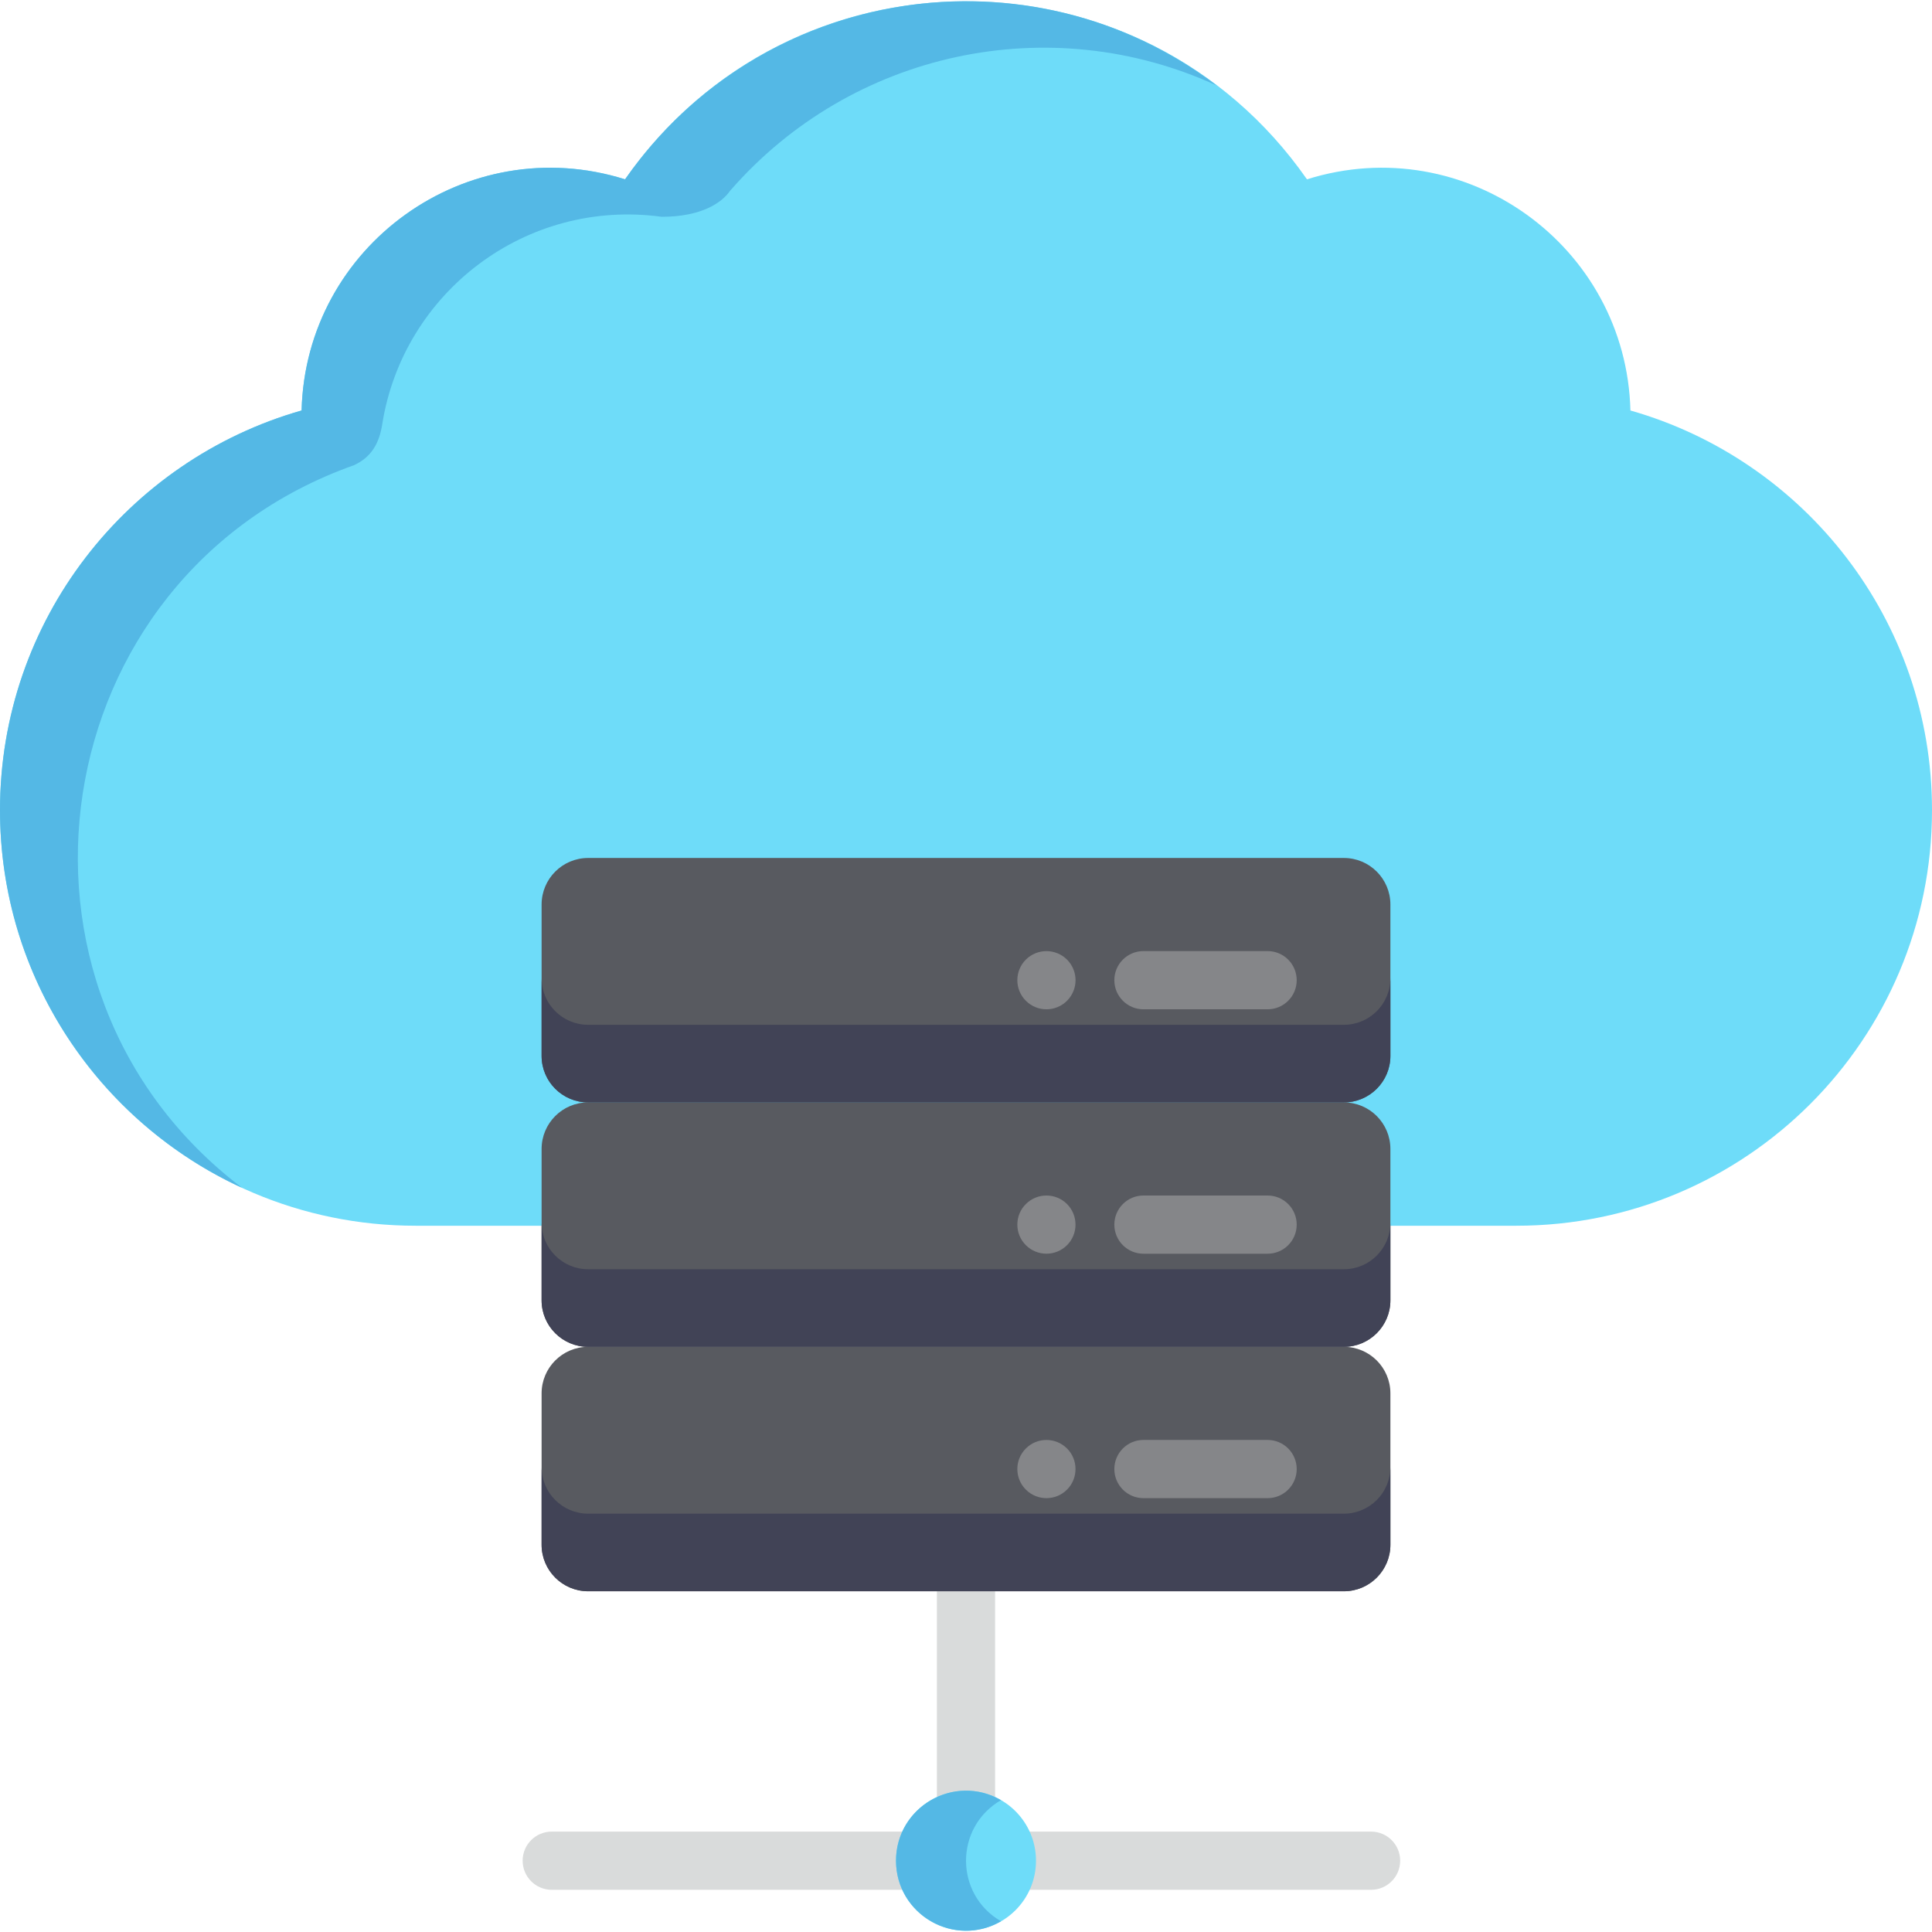 <?xml version="1.0" encoding="iso-8859-1"?>
<!-- Generator: Adobe Illustrator 19.0.0, SVG Export Plug-In . SVG Version: 6.00 Build 0)  -->
<svg version="1.1" id="Capa_1" xmlns="http://www.w3.org/2000/svg" xmlns:xlink="http://www.w3.org/1999/xlink" x="0px" y="0px"
	 viewBox="0 0 512 512" style="enable-background:new 0 0 512 512;" xml:space="preserve">
<path style="fill:#6EDCF9;" d="M432.079,108.784c-1.097-43.626-43.744-74.435-85.721-61.263
	c-43.882-62.865-136.789-62.926-180.711,0c-41.965-13.166-84.622,17.621-85.722,61.261C33.793,121.924,0,164.347,0,214.693
	c0,60.827,49.313,110.141,110.144,110.141c13.782,0,282.028,0,291.713,0c60.83,0,110.143-49.314,110.143-110.141
	C512,164.347,478.208,121.924,432.079,108.784z"/>
<path style="fill:#54B8E5;" d="M165.646,47.521c-41.965-13.166-84.622,17.621-85.722,61.261C33.793,121.924,0,164.347,0,214.693
	c0,44.417,26.298,82.691,64.172,100.112C-5.339,262.03,11.168,152.628,93.783,123.291c4.672-2.131,6.732-5.869,7.514-10.854
	c0.006-0.082,0.008-0.135,0.008-0.135l0.013-0.002c5.562-34.724,37.924-59.758,74.048-54.849c10.505,0,15.965-3.724,18.144-6.935
	l0.006,0.005c32.223-37.001,84.733-48.163,128.936-27.856C272.832-14.97,201.586-3.968,165.646,47.521z"/>
<path style="fill:#D9DBDB;" d="M363.348,485.393h-99.637v-71.38c0-4.26-3.453-7.712-7.712-7.712s-7.712,3.452-7.712,7.712v71.38
	c-23.608,0-78.577,0-102.071,0c-4.259,0-7.712,3.452-7.712,7.712s3.453,7.712,7.712,7.712c7.798,0,212.476,0,217.132,0
	c4.259,0,7.712-3.452,7.712-7.712C371.06,488.846,367.608,485.393,363.348,485.393z"/>
<g>
	<path style="fill:#585A60;" d="M368.471,279.81c0,6.814-5.525,12.339-12.339,12.339H155.868c-6.814,0-12.339-5.525-12.339-12.339
		v-40.099c0-6.815,5.525-12.339,12.339-12.339h200.263c6.814,0,12.339,5.524,12.339,12.339v40.099H368.471z"/>
	<path style="fill:#585A60;" d="M368.471,344.587c0,6.815-5.525,12.339-12.339,12.339H155.868c-6.814,0-12.339-5.524-12.339-12.339
		v-40.099c0-6.814,5.525-12.339,12.339-12.339h200.263c6.814,0,12.339,5.525,12.339,12.339v40.099H368.471z"/>
	<path style="fill:#585A60;" d="M368.471,409.363c0,6.814-5.525,12.339-12.339,12.339H155.868c-6.814,0-12.339-5.525-12.339-12.339
		v-40.099c0-6.815,5.525-12.339,12.339-12.339h200.263c6.814,0,12.339,5.524,12.339,12.339v40.099H368.471z"/>
</g>
<g>
	<path style="fill:#414356;" d="M356.132,271.583H155.868c-6.814,0-12.339-5.525-12.339-12.339v20.566
		c0,6.814,5.525,12.339,12.339,12.339h200.263c6.814,0,12.339-5.525,12.339-12.339v-20.566
		C368.471,266.058,362.946,271.583,356.132,271.583z"/>
	<path style="fill:#414356;" d="M356.132,336.36H155.868c-6.814,0-12.339-5.524-12.339-12.339v20.566
		c0,6.815,5.525,12.339,12.339,12.339h200.263c6.814,0,12.339-5.524,12.339-12.339v-20.566
		C368.471,330.836,362.946,336.36,356.132,336.36z"/>
	<path style="fill:#414356;" d="M356.132,401.136H155.868c-6.814,0-12.339-5.525-12.339-12.339v20.566
		c0,6.814,5.525,12.339,12.339,12.339h200.263c6.814,0,12.339-5.525,12.339-12.339v-20.566
		C368.471,395.612,362.946,401.136,356.132,401.136z"/>
</g>
<g>
	<path style="fill:#858689;" d="M335.928,267.473h-32.904c-4.259,0-7.712-3.452-7.712-7.712s3.453-7.712,7.712-7.712h32.904
		c4.259,0,7.712,3.452,7.712,7.712C343.64,264.021,340.187,267.473,335.928,267.473z"/>
	<path style="fill:#858689;" d="M271.864,265.216c-3.031-3.032-2.992-7.917,0-10.91c3.033-3.011,7.905-2.983,10.909,0
		c3.001,3.023,3.021,7.867,0,10.91C279.771,268.217,274.887,268.238,271.864,265.216z"/>
	<path style="fill:#858689;" d="M335.928,332.249h-32.904c-4.259,0-7.712-3.452-7.712-7.712s3.453-7.712,7.712-7.712h32.904
		c4.259,0,7.712,3.452,7.712,7.712C343.64,328.796,340.187,332.249,335.928,332.249z"/>
	<path style="fill:#858689;" d="M271.864,329.984c-3.03-3.008-2.992-7.929,0-10.899c3.023-3.024,7.911-3,10.909,0
		c2.972,2.971,3.021,7.88,0,10.899C279.775,332.984,274.887,333.008,271.864,329.984z"/>
	<path style="fill:#858689;" d="M335.928,397.026h-32.904c-4.259,0-7.712-3.452-7.712-7.712s3.453-7.712,7.712-7.712h32.904
		c4.259,0,7.712,3.452,7.712,7.712S340.187,397.026,335.928,397.026z"/>
	<path style="fill:#858689;" d="M271.864,394.764c-3.011-2.989-3.011-7.91,0-10.899c2.964-2.986,7.874-3.037,10.909,0
		c3,2.998,2.996,7.904,0,10.899C279.775,397.764,274.887,397.788,271.864,394.764z"/>
</g>
<circle style="fill:#6EDCF9;" cx="256" cy="493.11" r="18.55"/>
<path style="fill:#54B8E5;" d="M265.275,477.056c-12.345-7.15-27.824,1.784-27.824,16.049c0,14.255,15.469,23.205,27.824,16.048
	C252.913,501.994,252.925,484.211,265.275,477.056z"/>
<g>
</g>
<g>
</g>
<g>
</g>
<g>
</g>
<g>
</g>
<g>
</g>
<g>
</g>
<g>
</g>
<g>
</g>
<g>
</g>
<g>
</g>
<g>
</g>
<g>
</g>
<g>
</g>
<g>
</g>
</svg>
